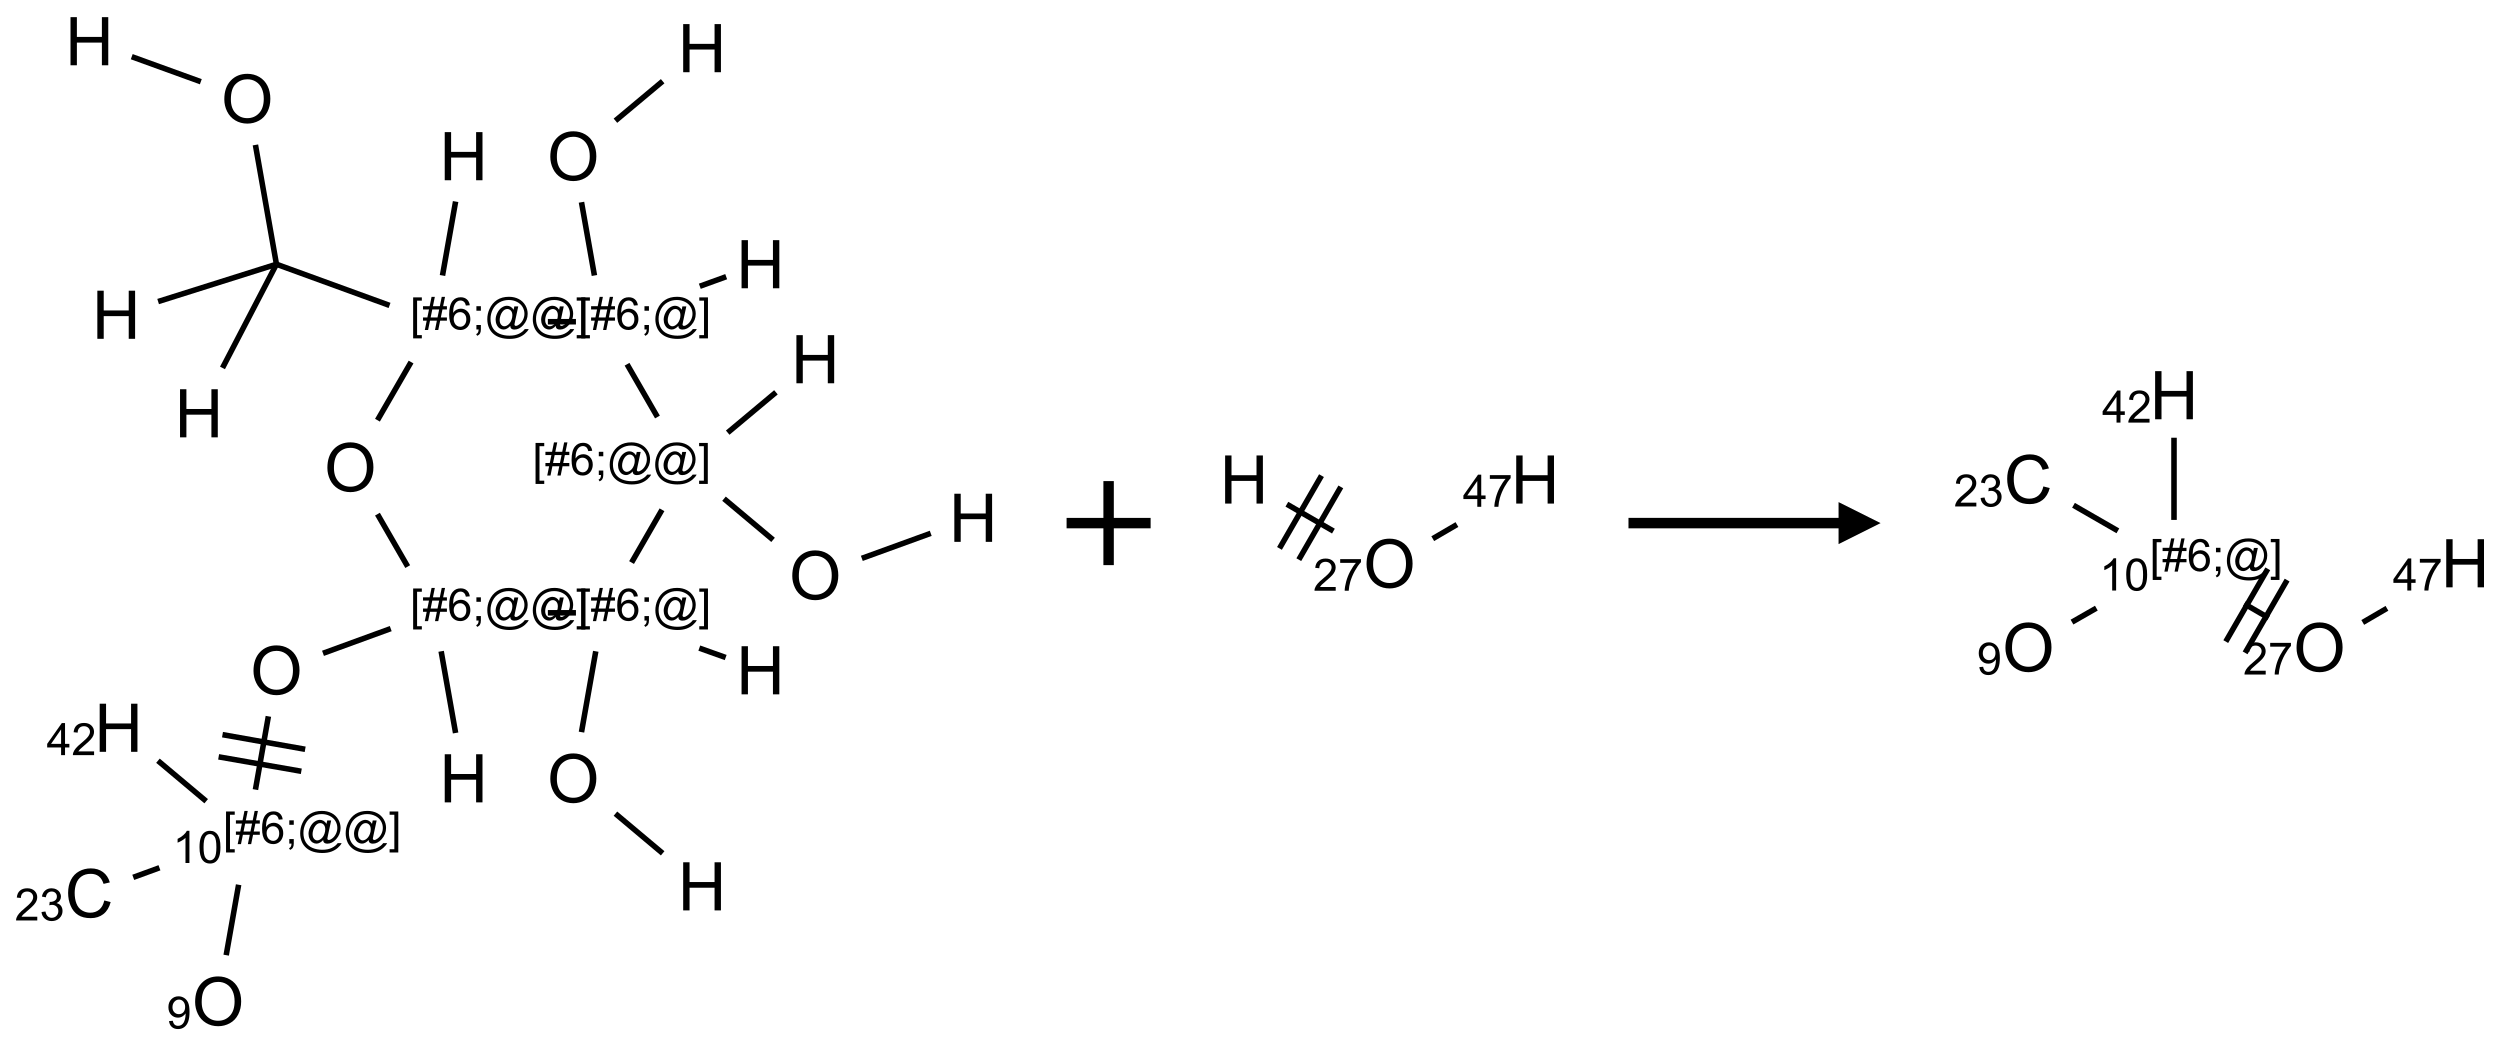 <?xml version="1.0" encoding="UTF-8"?>
<svg xmlns="http://www.w3.org/2000/svg" xmlns:xlink="http://www.w3.org/1999/xlink" width="595" height="249" viewBox="0 0 595 249">
<defs>
<g>
<g id="glyph-0-0">
<path d="M 2 0 L 2 -10 L 10 -10 L 10 0 Z M 2.25 -0.25 L 9.75 -0.25 L 9.75 -9.75 L 2.25 -9.75 Z M 2.25 -0.25 "/>
</g>
<g id="glyph-0-1">
<path d="M 1.281 0 L 1.281 -11.453 L 2.797 -11.453 L 2.797 -6.75 L 8.75 -6.75 L 8.75 -11.453 L 10.266 -11.453 L 10.266 0 L 8.75 0 L 8.75 -5.398 L 2.797 -5.398 L 2.797 0 Z M 1.281 0 "/>
</g>
<g id="glyph-0-2">
<path d="M 0.773 -5.578 C 0.773 -7.48 1.285 -8.969 2.305 -10.043 C 3.324 -11.117 4.645 -11.656 6.258 -11.656 C 7.316 -11.656 8.27 -11.402 9.117 -10.898 C 9.965 -10.395 10.613 -9.688 11.059 -8.785 C 11.504 -7.883 11.727 -6.855 11.727 -5.711 C 11.727 -4.551 11.492 -3.512 11.023 -2.594 C 10.555 -1.676 9.891 -0.984 9.031 -0.512 C 8.172 -0.039 7.246 0.195 6.25 0.195 C 5.172 0.195 4.207 -0.066 3.359 -0.586 C 2.512 -1.105 1.867 -1.816 1.43 -2.719 C 0.992 -3.621 0.773 -4.574 0.773 -5.578 Z M 2.336 -5.555 C 2.336 -4.176 2.707 -3.086 3.449 -2.293 C 4.191 -1.5 5.121 -1.102 6.242 -1.102 C 7.383 -1.102 8.32 -1.504 9.059 -2.305 C 9.797 -3.105 10.164 -4.246 10.164 -5.719 C 10.164 -6.652 10.008 -7.465 9.691 -8.16 C 9.375 -8.855 8.914 -9.395 8.309 -9.777 C 7.703 -10.16 7.02 -10.352 6.266 -10.352 C 5.191 -10.352 4.27 -9.984 3.496 -9.246 C 2.723 -8.508 2.336 -7.277 2.336 -5.555 Z M 2.336 -5.555 "/>
</g>
<g id="glyph-0-3">
<path d="M 9.406 -4.016 L 10.922 -3.633 C 10.605 -2.387 10.031 -1.438 9.207 -0.785 C 8.383 -0.133 7.371 0.195 6.18 0.195 C 4.945 0.195 3.941 -0.055 3.168 -0.559 C 2.395 -1.062 1.805 -1.789 1.402 -2.742 C 1 -3.695 0.797 -4.719 0.797 -5.812 C 0.797 -7.004 1.023 -8.047 1.48 -8.934 C 1.938 -9.82 2.586 -10.496 3.426 -10.957 C 4.266 -11.418 5.191 -11.648 6.203 -11.648 C 7.348 -11.648 8.312 -11.355 9.094 -10.773 C 9.875 -10.191 10.418 -9.371 10.727 -8.312 L 9.234 -7.961 C 8.969 -8.793 8.582 -9.402 8.078 -9.781 C 7.574 -10.16 6.938 -10.352 6.172 -10.352 C 5.293 -10.352 4.555 -10.141 3.965 -9.719 C 3.375 -9.297 2.957 -8.73 2.719 -8.02 C 2.48 -7.309 2.359 -6.574 2.359 -5.82 C 2.359 -4.848 2.5 -3.996 2.785 -3.27 C 3.07 -2.543 3.512 -2 4.109 -1.641 C 4.707 -1.281 5.355 -1.102 6.055 -1.102 C 6.902 -1.102 7.621 -1.348 8.211 -1.836 C 8.801 -2.324 9.199 -3.051 9.406 -4.016 Z M 9.406 -4.016 "/>
</g>
<g id="glyph-1-0">
<path d="M 1.332 0 L 1.332 -6.668 L 6.668 -6.668 L 6.668 0 Z M 1.5 -0.168 L 6.5 -0.168 L 6.5 -6.5 L 1.5 -6.5 Z M 1.5 -0.168 "/>
</g>
<g id="glyph-1-1">
<path d="M 0.723 2.121 L 0.723 -7.637 L 2.793 -7.637 L 2.793 -6.859 L 1.66 -6.859 L 1.66 1.344 L 2.793 1.344 L 2.793 2.121 Z M 0.723 2.121 "/>
</g>
<g id="glyph-1-2">
<path d="M 0.535 0.129 L 0.988 -2.09 L 0.109 -2.09 L 0.109 -2.863 L 1.145 -2.863 L 1.531 -4.754 L 0.109 -4.754 L 0.109 -5.531 L 1.688 -5.531 L 2.141 -7.766 L 2.922 -7.766 L 2.469 -5.531 L 4.109 -5.531 L 4.562 -7.766 L 5.348 -7.766 L 4.895 -5.531 L 5.797 -5.531 L 5.797 -4.754 L 4.738 -4.754 L 4.348 -2.863 L 5.797 -2.863 L 5.797 -2.09 L 4.191 -2.09 L 3.738 0.129 L 2.957 0.129 L 3.406 -2.09 L 1.77 -2.09 L 1.316 0.129 Z M 1.926 -2.863 L 3.562 -2.863 L 3.953 -4.754 L 2.312 -4.754 Z M 1.926 -2.863 "/>
</g>
<g id="glyph-1-3">
<path d="M 5.309 -5.766 L 4.375 -5.691 C 4.293 -6.059 4.172 -6.328 4.02 -6.496 C 3.766 -6.762 3.453 -6.895 3.082 -6.895 C 2.785 -6.895 2.523 -6.812 2.297 -6.645 C 2 -6.43 1.77 -6.117 1.598 -5.703 C 1.43 -5.289 1.34 -4.703 1.332 -3.938 C 1.559 -4.281 1.836 -4.535 2.16 -4.703 C 2.488 -4.871 2.828 -4.953 3.188 -4.953 C 3.812 -4.953 4.344 -4.723 4.785 -4.262 C 5.223 -3.801 5.441 -3.207 5.441 -2.48 C 5.441 -2 5.34 -1.555 5.133 -1.145 C 4.926 -0.73 4.641 -0.418 4.281 -0.199 C 3.922 0.02 3.512 0.129 3.051 0.129 C 2.27 0.129 1.633 -0.156 1.141 -0.73 C 0.648 -1.305 0.402 -2.254 0.402 -3.574 C 0.402 -5.051 0.672 -6.121 1.219 -6.793 C 1.695 -7.375 2.336 -7.668 3.141 -7.668 C 3.742 -7.668 4.234 -7.5 4.617 -7.16 C 5 -6.824 5.23 -6.359 5.309 -5.766 Z M 1.48 -2.473 C 1.48 -2.152 1.547 -1.844 1.684 -1.547 C 1.82 -1.25 2.016 -1.027 2.262 -0.871 C 2.508 -0.719 2.766 -0.641 3.035 -0.641 C 3.434 -0.641 3.773 -0.801 4.059 -1.121 C 4.344 -1.441 4.484 -1.875 4.484 -2.422 C 4.484 -2.949 4.344 -3.367 4.062 -3.668 C 3.781 -3.973 3.426 -4.125 3 -4.125 C 2.578 -4.125 2.219 -3.973 1.922 -3.668 C 1.625 -3.363 1.48 -2.969 1.48 -2.473 Z M 1.48 -2.473 "/>
</g>
<g id="glyph-1-4">
<path d="M 0.949 -4.465 L 0.949 -5.531 L 2.016 -5.531 L 2.016 -4.465 Z M 0.949 0 L 0.949 -1.066 L 2.016 -1.066 L 2.016 0 C 2.016 0.391 1.945 0.711 1.809 0.949 C 1.668 1.191 1.449 1.379 1.145 1.512 L 0.887 1.109 C 1.082 1.023 1.23 0.895 1.324 0.727 C 1.418 0.559 1.469 0.316 1.48 0 Z M 0.949 0 "/>
</g>
<g id="glyph-1-5">
<path d="M 6.047 -0.848 C 5.82 -0.59 5.57 -0.379 5.289 -0.223 C 5.008 -0.062 4.73 0.016 4.449 0.016 C 4.141 0.016 3.84 -0.074 3.547 -0.254 C 3.254 -0.434 3.02 -0.715 2.836 -1.09 C 2.652 -1.465 2.562 -1.875 2.562 -2.324 C 2.562 -2.875 2.703 -3.43 2.988 -3.98 C 3.27 -4.535 3.621 -4.953 4.043 -5.23 C 4.461 -5.508 4.871 -5.645 5.266 -5.645 C 5.566 -5.645 5.855 -5.566 6.129 -5.41 C 6.402 -5.25 6.641 -5.012 6.84 -4.688 L 7.016 -5.496 L 7.949 -5.496 L 7.199 -2 C 7.094 -1.516 7.043 -1.246 7.043 -1.191 C 7.043 -1.098 7.078 -1.02 7.148 -0.949 C 7.219 -0.883 7.305 -0.848 7.406 -0.848 C 7.59 -0.848 7.832 -0.953 8.129 -1.168 C 8.527 -1.445 8.84 -1.816 9.07 -2.285 C 9.301 -2.75 9.418 -3.234 9.418 -3.73 C 9.418 -4.309 9.27 -4.852 8.973 -5.355 C 8.676 -5.859 8.23 -6.262 7.645 -6.562 C 7.055 -6.863 6.406 -7.016 5.691 -7.016 C 4.879 -7.016 4.137 -6.824 3.465 -6.445 C 2.793 -6.066 2.273 -5.52 1.902 -4.809 C 1.535 -4.098 1.348 -3.34 1.348 -2.527 C 1.348 -1.676 1.535 -0.941 1.902 -0.328 C 2.273 0.285 2.809 0.742 3.508 1.035 C 4.207 1.328 4.984 1.473 5.832 1.473 C 6.742 1.473 7.504 1.32 8.121 1.016 C 8.734 0.711 9.195 0.34 9.5 -0.098 L 10.441 -0.098 C 10.266 0.266 9.961 0.637 9.531 1.016 C 9.102 1.395 8.59 1.695 7.996 1.914 C 7.402 2.133 6.688 2.246 5.848 2.246 C 5.078 2.246 4.367 2.145 3.715 1.949 C 3.066 1.75 2.512 1.453 2.051 1.055 C 1.594 0.656 1.25 0.199 1.016 -0.316 C 0.723 -0.973 0.578 -1.684 0.578 -2.441 C 0.578 -3.289 0.75 -4.098 1.098 -4.863 C 1.523 -5.805 2.125 -6.527 2.902 -7.027 C 3.684 -7.527 4.629 -7.777 5.738 -7.777 C 6.602 -7.777 7.375 -7.602 8.059 -7.246 C 8.746 -6.895 9.285 -6.371 9.684 -5.672 C 10.02 -5.07 10.188 -4.418 10.188 -3.715 C 10.188 -2.707 9.832 -1.812 9.125 -1.031 C 8.492 -0.328 7.801 0.02 7.051 0.02 C 6.812 0.02 6.617 -0.016 6.473 -0.09 C 6.324 -0.16 6.215 -0.266 6.145 -0.402 C 6.102 -0.488 6.066 -0.637 6.047 -0.848 Z M 3.527 -2.262 C 3.527 -1.785 3.641 -1.414 3.863 -1.152 C 4.09 -0.887 4.348 -0.754 4.641 -0.754 C 4.836 -0.754 5.039 -0.812 5.254 -0.93 C 5.469 -1.047 5.676 -1.219 5.871 -1.449 C 6.066 -1.676 6.23 -1.969 6.355 -2.32 C 6.48 -2.672 6.543 -3.027 6.543 -3.379 C 6.543 -3.852 6.426 -4.219 6.191 -4.48 C 5.957 -4.738 5.672 -4.871 5.332 -4.871 C 5.109 -4.871 4.902 -4.812 4.707 -4.699 C 4.512 -4.586 4.32 -4.406 4.137 -4.156 C 3.953 -3.906 3.805 -3.602 3.691 -3.246 C 3.582 -2.887 3.527 -2.559 3.527 -2.262 Z M 3.527 -2.262 "/>
</g>
<g id="glyph-1-6">
<path d="M 2.27 2.121 L 0.203 2.121 L 0.203 1.344 L 1.332 1.344 L 1.332 -6.859 L 0.203 -6.859 L 0.203 -7.637 L 2.27 -7.637 Z M 2.27 2.121 "/>
</g>
<g id="glyph-1-7">
<path d="M 3.973 0 L 3.035 0 L 3.035 -5.973 C 2.809 -5.758 2.516 -5.543 2.148 -5.328 C 1.781 -5.113 1.453 -4.953 1.16 -4.844 L 1.16 -5.75 C 1.684 -5.996 2.145 -6.297 2.535 -6.645 C 2.93 -6.996 3.207 -7.336 3.371 -7.668 L 3.973 -7.668 Z M 3.973 0 "/>
</g>
<g id="glyph-1-8">
<path d="M 0.441 -3.766 C 0.441 -4.668 0.535 -5.395 0.723 -5.945 C 0.906 -6.496 1.184 -6.922 1.551 -7.219 C 1.918 -7.516 2.375 -7.668 2.934 -7.668 C 3.344 -7.668 3.703 -7.586 4.012 -7.418 C 4.32 -7.254 4.574 -7.016 4.777 -6.707 C 4.977 -6.395 5.137 -6.016 5.25 -5.57 C 5.363 -5.125 5.422 -4.523 5.422 -3.766 C 5.422 -2.871 5.328 -2.148 5.145 -1.598 C 4.961 -1.047 4.688 -0.621 4.32 -0.32 C 3.953 -0.02 3.492 0.129 2.934 0.129 C 2.195 0.129 1.617 -0.133 1.199 -0.66 C 0.695 -1.297 0.441 -2.332 0.441 -3.766 Z M 1.406 -3.766 C 1.406 -2.512 1.555 -1.68 1.848 -1.262 C 2.141 -0.848 2.5 -0.641 2.934 -0.641 C 3.363 -0.641 3.727 -0.848 4.02 -1.266 C 4.312 -1.684 4.457 -2.516 4.457 -3.766 C 4.457 -5.023 4.312 -5.859 4.02 -6.27 C 3.727 -6.684 3.359 -6.891 2.922 -6.891 C 2.492 -6.891 2.148 -6.707 1.891 -6.344 C 1.566 -5.879 1.406 -5.02 1.406 -3.766 Z M 1.406 -3.766 "/>
</g>
<g id="glyph-1-9">
<path d="M 3.449 0 L 3.449 -1.828 L 0.137 -1.828 L 0.137 -2.688 L 3.621 -7.637 L 4.387 -7.637 L 4.387 -2.688 L 5.418 -2.688 L 5.418 -1.828 L 4.387 -1.828 L 4.387 0 Z M 3.449 -2.688 L 3.449 -6.129 L 1.059 -2.688 Z M 3.449 -2.688 "/>
</g>
<g id="glyph-1-10">
<path d="M 5.371 -0.902 L 5.371 0 L 0.324 0 C 0.316 -0.227 0.352 -0.441 0.434 -0.652 C 0.562 -0.996 0.766 -1.332 1.051 -1.668 C 1.332 -2 1.742 -2.387 2.277 -2.824 C 3.105 -3.504 3.668 -4.043 3.957 -4.441 C 4.25 -4.84 4.395 -5.215 4.395 -5.566 C 4.395 -5.938 4.262 -6.254 3.996 -6.508 C 3.73 -6.762 3.387 -6.891 2.957 -6.891 C 2.508 -6.891 2.145 -6.754 1.875 -6.484 C 1.605 -6.215 1.469 -5.84 1.465 -5.359 L 0.5 -5.457 C 0.566 -6.176 0.812 -6.727 1.246 -7.102 C 1.676 -7.477 2.254 -7.668 2.98 -7.668 C 3.711 -7.668 4.293 -7.465 4.719 -7.059 C 5.145 -6.652 5.359 -6.148 5.359 -5.547 C 5.359 -5.242 5.297 -4.941 5.172 -4.645 C 5.047 -4.352 4.84 -4.039 4.551 -3.715 C 4.262 -3.387 3.777 -2.938 3.105 -2.371 C 2.543 -1.898 2.18 -1.578 2.02 -1.41 C 1.859 -1.242 1.73 -1.07 1.625 -0.902 Z M 5.371 -0.902 "/>
</g>
<g id="glyph-1-11">
<path d="M 0.582 -1.766 L 1.484 -1.848 C 1.562 -1.426 1.707 -1.117 1.922 -0.926 C 2.137 -0.734 2.414 -0.641 2.75 -0.641 C 3.039 -0.641 3.289 -0.707 3.508 -0.84 C 3.727 -0.973 3.902 -1.148 4.043 -1.367 C 4.18 -1.586 4.297 -1.887 4.391 -2.262 C 4.484 -2.637 4.531 -3.016 4.531 -3.406 C 4.531 -3.449 4.531 -3.512 4.527 -3.594 C 4.34 -3.297 4.082 -3.055 3.758 -2.867 C 3.434 -2.68 3.082 -2.59 2.703 -2.59 C 2.07 -2.59 1.535 -2.816 1.098 -3.277 C 0.66 -3.734 0.441 -4.34 0.441 -5.09 C 0.441 -5.863 0.672 -6.484 1.129 -6.957 C 1.586 -7.43 2.156 -7.668 2.844 -7.668 C 3.34 -7.668 3.793 -7.531 4.207 -7.266 C 4.617 -7 4.93 -6.617 5.145 -6.121 C 5.355 -5.629 5.465 -4.91 5.465 -3.973 C 5.465 -2.996 5.359 -2.223 5.145 -1.645 C 4.934 -1.066 4.617 -0.625 4.199 -0.324 C 3.781 -0.02 3.293 0.129 2.73 0.129 C 2.133 0.129 1.645 -0.035 1.266 -0.367 C 0.887 -0.699 0.66 -1.164 0.582 -1.766 Z M 4.422 -5.137 C 4.422 -5.676 4.277 -6.102 3.992 -6.418 C 3.707 -6.734 3.359 -6.891 2.957 -6.891 C 2.543 -6.891 2.18 -6.719 1.871 -6.379 C 1.562 -6.039 1.406 -5.598 1.406 -5.059 C 1.406 -4.57 1.555 -4.176 1.848 -3.871 C 2.141 -3.566 2.5 -3.418 2.934 -3.418 C 3.367 -3.418 3.723 -3.57 4.004 -3.871 C 4.281 -4.176 4.422 -4.598 4.422 -5.137 Z M 4.422 -5.137 "/>
</g>
<g id="glyph-1-12">
<path d="M 0.449 -2.016 L 1.387 -2.141 C 1.492 -1.609 1.676 -1.227 1.934 -0.992 C 2.191 -0.758 2.508 -0.641 2.879 -0.641 C 3.32 -0.641 3.695 -0.793 3.996 -1.098 C 4.301 -1.402 4.453 -1.781 4.453 -2.234 C 4.453 -2.664 4.312 -3.02 4.031 -3.301 C 3.75 -3.578 3.391 -3.719 2.957 -3.719 C 2.781 -3.719 2.562 -3.684 2.297 -3.613 L 2.402 -4.438 C 2.465 -4.43 2.516 -4.426 2.551 -4.426 C 2.949 -4.426 3.312 -4.531 3.629 -4.738 C 3.949 -4.949 4.109 -5.27 4.109 -5.703 C 4.109 -6.047 3.992 -6.332 3.762 -6.559 C 3.527 -6.785 3.227 -6.895 2.859 -6.895 C 2.496 -6.895 2.191 -6.781 1.949 -6.551 C 1.707 -6.324 1.547 -5.98 1.48 -5.52 L 0.543 -5.688 C 0.656 -6.316 0.918 -6.805 1.324 -7.148 C 1.73 -7.492 2.234 -7.668 2.84 -7.668 C 3.254 -7.668 3.641 -7.578 3.988 -7.398 C 4.34 -7.219 4.609 -6.977 4.793 -6.668 C 4.98 -6.359 5.074 -6.031 5.074 -5.684 C 5.074 -5.352 4.984 -5.051 4.809 -4.781 C 4.629 -4.512 4.367 -4.297 4.02 -4.137 C 4.473 -4.031 4.824 -3.816 5.074 -3.488 C 5.324 -3.16 5.449 -2.75 5.449 -2.254 C 5.449 -1.59 5.203 -1.023 4.719 -0.559 C 4.234 -0.098 3.617 0.137 2.875 0.137 C 2.203 0.137 1.648 -0.062 1.207 -0.465 C 0.762 -0.863 0.512 -1.379 0.449 -2.016 Z M 0.449 -2.016 "/>
</g>
<g id="glyph-1-13">
<path d="M 0.504 -6.637 L 0.504 -7.535 L 5.449 -7.535 L 5.449 -6.809 C 4.961 -6.289 4.48 -5.602 4.004 -4.746 C 3.527 -3.887 3.156 -3.004 2.895 -2.098 C 2.707 -1.461 2.59 -0.762 2.535 0 L 1.574 0 C 1.582 -0.602 1.703 -1.328 1.926 -2.176 C 2.152 -3.027 2.477 -3.848 2.898 -4.637 C 3.32 -5.426 3.77 -6.094 4.246 -6.637 Z M 0.504 -6.637 "/>
</g>
</g>
</defs>
<path fill="none" stroke-width="0.033" stroke-linecap="butt" stroke-linejoin="miter" stroke="rgb(0%, 0%, 0%)" stroke-opacity="1" stroke-miterlimit="10" d="M 0.252 0.092 L 0.663 0.241 " transform="matrix(40, 0, 0, 40, 21.273, 9.809)"/>
<path fill="none" stroke-width="0.033" stroke-linecap="butt" stroke-linejoin="miter" stroke="rgb(0%, 0%, 0%)" stroke-opacity="1" stroke-miterlimit="10" d="M 0.988 0.617 L 1.113 1.327 " transform="matrix(40, 0, 0, 40, 21.273, 9.809)"/>
<path fill="none" stroke-width="0.033" stroke-linecap="butt" stroke-linejoin="miter" stroke="rgb(0%, 0%, 0%)" stroke-opacity="1" stroke-miterlimit="10" d="M 1.113 1.327 L 0.792 1.944 " transform="matrix(40, 0, 0, 40, 21.273, 9.809)"/>
<path fill="none" stroke-width="0.033" stroke-linecap="butt" stroke-linejoin="miter" stroke="rgb(0%, 0%, 0%)" stroke-opacity="1" stroke-miterlimit="10" d="M 1.113 1.327 L 0.409 1.549 " transform="matrix(40, 0, 0, 40, 21.273, 9.809)"/>
<path fill="none" stroke-width="0.033" stroke-linecap="butt" stroke-linejoin="miter" stroke="rgb(0%, 0%, 0%)" stroke-opacity="1" stroke-miterlimit="10" d="M 1.113 1.327 L 1.786 1.572 " transform="matrix(40, 0, 0, 40, 21.273, 9.809)"/>
<path fill="none" stroke-width="0.033" stroke-linecap="butt" stroke-linejoin="miter" stroke="rgb(0%, 0%, 0%)" stroke-opacity="1" stroke-miterlimit="10" d="M 2.101 1.394 L 2.179 0.954 " transform="matrix(40, 0, 0, 40, 21.273, 9.809)"/>
<path fill="none" stroke-width="0.033" stroke-linecap="butt" stroke-linejoin="miter" stroke="rgb(0%, 0%, 0%)" stroke-opacity="1" stroke-miterlimit="10" d="M 1.914 1.909 L 1.714 2.255 " transform="matrix(40, 0, 0, 40, 21.273, 9.809)"/>
<path fill="none" stroke-width="0.033" stroke-linecap="butt" stroke-linejoin="miter" stroke="rgb(0%, 0%, 0%)" stroke-opacity="1" stroke-miterlimit="10" d="M 1.714 2.814 L 1.894 3.126 " transform="matrix(40, 0, 0, 40, 21.273, 9.809)"/>
<path fill="none" stroke-width="0.033" stroke-linecap="butt" stroke-linejoin="miter" stroke="rgb(0%, 0%, 0%)" stroke-opacity="1" stroke-miterlimit="10" d="M 2.093 3.63 L 2.179 4.116 " transform="matrix(40, 0, 0, 40, 21.273, 9.809)"/>
<path fill="none" stroke-width="0.033" stroke-linecap="butt" stroke-linejoin="miter" stroke="rgb(0%, 0%, 0%)" stroke-opacity="1" stroke-miterlimit="10" d="M 1.793 3.495 L 1.39 3.642 " transform="matrix(40, 0, 0, 40, 21.273, 9.809)"/>
<path fill="none" stroke-width="0.033" stroke-linecap="butt" stroke-linejoin="miter" stroke="rgb(0%, 0%, 0%)" stroke-opacity="1" stroke-miterlimit="10" d="M 1.065 4.017 L 0.988 4.453 " transform="matrix(40, 0, 0, 40, 21.273, 9.809)"/>
<path fill="none" stroke-width="0.033" stroke-linecap="butt" stroke-linejoin="miter" stroke="rgb(0%, 0%, 0%)" stroke-opacity="1" stroke-miterlimit="10" d="M 0.769 4.258 L 1.261 4.344 " transform="matrix(40, 0, 0, 40, 21.273, 9.809)"/>
<path fill="none" stroke-width="0.033" stroke-linecap="butt" stroke-linejoin="miter" stroke="rgb(0%, 0%, 0%)" stroke-opacity="1" stroke-miterlimit="10" d="M 0.792 4.126 L 1.284 4.213 " transform="matrix(40, 0, 0, 40, 21.273, 9.809)"/>
<path fill="none" stroke-width="0.033" stroke-linecap="butt" stroke-linejoin="miter" stroke="rgb(0%, 0%, 0%)" stroke-opacity="1" stroke-miterlimit="10" d="M 0.695 4.522 L 0.408 4.281 " transform="matrix(40, 0, 0, 40, 21.273, 9.809)"/>
<path fill="none" stroke-width="0.033" stroke-linecap="butt" stroke-linejoin="miter" stroke="rgb(0%, 0%, 0%)" stroke-opacity="1" stroke-miterlimit="10" d="M 0.888 5.019 L 0.814 5.438 " transform="matrix(40, 0, 0, 40, 21.273, 9.809)"/>
<path fill="none" stroke-width="0.033" stroke-linecap="butt" stroke-linejoin="miter" stroke="rgb(0%, 0%, 0%)" stroke-opacity="1" stroke-miterlimit="10" d="M 0.417 4.918 L 0.261 4.975 " transform="matrix(40, 0, 0, 40, 21.273, 9.809)"/>
<path fill="none" stroke-width="0.033" stroke-linecap="butt" stroke-linejoin="miter" stroke="rgb(0%, 0%, 0%)" stroke-opacity="1" stroke-miterlimit="10" d="M 2.728 3.401 L 2.895 3.401 " transform="matrix(40, 0, 0, 40, 21.273, 9.809)"/>
<path fill="none" stroke-width="0.033" stroke-linecap="butt" stroke-linejoin="miter" stroke="rgb(0%, 0%, 0%)" stroke-opacity="1" stroke-miterlimit="10" d="M 3.629 3.611 L 3.786 3.667 " transform="matrix(40, 0, 0, 40, 21.273, 9.809)"/>
<path fill="none" stroke-width="0.033" stroke-linecap="butt" stroke-linejoin="miter" stroke="rgb(0%, 0%, 0%)" stroke-opacity="1" stroke-miterlimit="10" d="M 3.013 3.63 L 2.928 4.111 " transform="matrix(40, 0, 0, 40, 21.273, 9.809)"/>
<path fill="none" stroke-width="0.033" stroke-linecap="butt" stroke-linejoin="miter" stroke="rgb(0%, 0%, 0%)" stroke-opacity="1" stroke-miterlimit="10" d="M 3.13 4.596 L 3.411 4.832 " transform="matrix(40, 0, 0, 40, 21.273, 9.809)"/>
<path fill="none" stroke-width="0.033" stroke-linecap="butt" stroke-linejoin="miter" stroke="rgb(0%, 0%, 0%)" stroke-opacity="1" stroke-miterlimit="10" d="M 3.226 3.102 L 3.407 2.788 " transform="matrix(40, 0, 0, 40, 21.273, 9.809)"/>
<path fill="none" stroke-width="0.033" stroke-linecap="butt" stroke-linejoin="miter" stroke="rgb(0%, 0%, 0%)" stroke-opacity="1" stroke-miterlimit="10" d="M 3.798 2.329 L 4.085 2.089 " transform="matrix(40, 0, 0, 40, 21.273, 9.809)"/>
<path fill="none" stroke-width="0.033" stroke-linecap="butt" stroke-linejoin="miter" stroke="rgb(0%, 0%, 0%)" stroke-opacity="1" stroke-miterlimit="10" d="M 3.776 2.722 L 4.068 2.967 " transform="matrix(40, 0, 0, 40, 21.273, 9.809)"/>
<path fill="none" stroke-width="0.033" stroke-linecap="butt" stroke-linejoin="miter" stroke="rgb(0%, 0%, 0%)" stroke-opacity="1" stroke-miterlimit="10" d="M 4.596 3.077 L 5.006 2.928 " transform="matrix(40, 0, 0, 40, 21.273, 9.809)"/>
<path fill="none" stroke-width="0.033" stroke-linecap="butt" stroke-linejoin="miter" stroke="rgb(0%, 0%, 0%)" stroke-opacity="1" stroke-miterlimit="10" d="M 3.38 2.236 L 3.199 1.922 " transform="matrix(40, 0, 0, 40, 21.273, 9.809)"/>
<path fill="none" stroke-width="0.033" stroke-linecap="butt" stroke-linejoin="miter" stroke="rgb(0%, 0%, 0%)" stroke-opacity="1" stroke-miterlimit="10" d="M 2.895 1.669 L 2.728 1.669 " transform="matrix(40, 0, 0, 40, 21.273, 9.809)"/>
<path fill="none" stroke-width="0.033" stroke-linecap="butt" stroke-linejoin="miter" stroke="rgb(0%, 0%, 0%)" stroke-opacity="1" stroke-miterlimit="10" d="M 3.632 1.458 L 3.789 1.401 " transform="matrix(40, 0, 0, 40, 21.273, 9.809)"/>
<path fill="none" stroke-width="0.033" stroke-linecap="butt" stroke-linejoin="miter" stroke="rgb(0%, 0%, 0%)" stroke-opacity="1" stroke-miterlimit="10" d="M 3.005 1.394 L 2.928 0.958 " transform="matrix(40, 0, 0, 40, 21.273, 9.809)"/>
<path fill="none" stroke-width="0.033" stroke-linecap="butt" stroke-linejoin="miter" stroke="rgb(0%, 0%, 0%)" stroke-opacity="1" stroke-miterlimit="10" d="M 3.13 0.473 L 3.411 0.238 " transform="matrix(40, 0, 0, 40, 21.273, 9.809)"/>
<g fill="rgb(0%, 0%, 0%)" fill-opacity="1">
<use xlink:href="#glyph-0-1" x="15.5" y="15.535"/>
</g>
<g fill="rgb(0%, 0%, 0%)" fill-opacity="1">
<use xlink:href="#glyph-0-2" x="52.613" y="29.223"/>
</g>
<g fill="rgb(0%, 0%, 0%)" fill-opacity="1">
<use xlink:href="#glyph-0-1" x="41.566" y="104.09"/>
</g>
<g fill="rgb(0%, 0%, 0%)" fill-opacity="1">
<use xlink:href="#glyph-0-1" x="21.887" y="80.637"/>
</g>
<g fill="rgb(0%, 0%, 0%)" fill-opacity="1">
<use xlink:href="#glyph-1-1" x="97.605" y="78.414"/>
<use xlink:href="#glyph-1-2" x="100.569" y="78.414"/>
<use xlink:href="#glyph-1-3" x="106.501" y="78.414"/>
<use xlink:href="#glyph-1-4" x="112.434" y="78.414"/>
<use xlink:href="#glyph-1-5" x="115.397" y="78.414"/>
<use xlink:href="#glyph-1-5" x="126.225" y="78.414"/>
<use xlink:href="#glyph-1-6" x="137.053" y="78.414"/>
</g>
<g fill="rgb(0%, 0%, 0%)" fill-opacity="1">
<use xlink:href="#glyph-0-1" x="104.566" y="42.898"/>
</g>
<g fill="rgb(0%, 0%, 0%)" fill-opacity="1">
<use xlink:href="#glyph-0-2" x="77.145" y="116.934"/>
</g>
<g fill="rgb(0%, 0%, 0%)" fill-opacity="1">
<use xlink:href="#glyph-1-1" x="97.605" y="147.695"/>
<use xlink:href="#glyph-1-2" x="100.569" y="147.695"/>
<use xlink:href="#glyph-1-3" x="106.501" y="147.695"/>
<use xlink:href="#glyph-1-4" x="112.434" y="147.695"/>
<use xlink:href="#glyph-1-5" x="115.397" y="147.695"/>
<use xlink:href="#glyph-1-5" x="126.225" y="147.695"/>
<use xlink:href="#glyph-1-6" x="137.053" y="147.695"/>
</g>
<g fill="rgb(0%, 0%, 0%)" fill-opacity="1">
<use xlink:href="#glyph-0-1" x="104.566" y="190.965"/>
</g>
<g fill="rgb(0%, 0%, 0%)" fill-opacity="1">
<use xlink:href="#glyph-0-2" x="59.559" y="165.258"/>
</g>
<g fill="rgb(0%, 0%, 0%)" fill-opacity="1">
<use xlink:href="#glyph-1-1" x="53.074" y="200.77"/>
<use xlink:href="#glyph-1-2" x="56.038" y="200.77"/>
<use xlink:href="#glyph-1-3" x="61.97" y="200.77"/>
<use xlink:href="#glyph-1-4" x="67.902" y="200.77"/>
<use xlink:href="#glyph-1-5" x="70.866" y="200.77"/>
<use xlink:href="#glyph-1-5" x="81.694" y="200.77"/>
<use xlink:href="#glyph-1-6" x="92.522" y="200.77"/>
</g>
<g fill="rgb(0%, 0%, 0%)" fill-opacity="1">
<use xlink:href="#glyph-1-7" x="41.109" y="205.398"/>
<use xlink:href="#glyph-1-8" x="47.042" y="205.398"/>
</g>
<g fill="rgb(0%, 0%, 0%)" fill-opacity="1">
<use xlink:href="#glyph-0-1" x="22.445" y="178.934"/>
</g>
<g fill="rgb(0%, 0%, 0%)" fill-opacity="1">
<use xlink:href="#glyph-1-9" x="11.09" y="179.727"/>
<use xlink:href="#glyph-1-10" x="17.022" y="179.727"/>
</g>
<g fill="rgb(0%, 0%, 0%)" fill-opacity="1">
<use xlink:href="#glyph-0-2" x="45.668" y="244.043"/>
</g>
<g fill="rgb(0%, 0%, 0%)" fill-opacity="1">
<use xlink:href="#glyph-1-11" x="39.641" y="244.789"/>
</g>
<g fill="rgb(0%, 0%, 0%)" fill-opacity="1">
<use xlink:href="#glyph-0-3" x="15.414" y="218.324"/>
</g>
<g fill="rgb(0%, 0%, 0%)" fill-opacity="1">
<use xlink:href="#glyph-1-10" x="3.5" y="219.078"/>
<use xlink:href="#glyph-1-12" x="9.432" y="219.078"/>
</g>
<g fill="rgb(0%, 0%, 0%)" fill-opacity="1">
<use xlink:href="#glyph-1-1" x="137.605" y="147.695"/>
<use xlink:href="#glyph-1-2" x="140.569" y="147.695"/>
<use xlink:href="#glyph-1-3" x="146.501" y="147.695"/>
<use xlink:href="#glyph-1-4" x="152.434" y="147.695"/>
<use xlink:href="#glyph-1-5" x="155.397" y="147.695"/>
<use xlink:href="#glyph-1-6" x="166.225" y="147.695"/>
</g>
<g fill="rgb(0%, 0%, 0%)" fill-opacity="1">
<use xlink:href="#glyph-0-1" x="175.211" y="165.254"/>
</g>
<g fill="rgb(0%, 0%, 0%)" fill-opacity="1">
<use xlink:href="#glyph-0-2" x="130.199" y="190.969"/>
</g>
<g fill="rgb(0%, 0%, 0%)" fill-opacity="1">
<use xlink:href="#glyph-0-1" x="161.316" y="216.676"/>
</g>
<g fill="rgb(0%, 0%, 0%)" fill-opacity="1">
<use xlink:href="#glyph-1-1" x="126.738" y="113.055"/>
<use xlink:href="#glyph-1-2" x="129.702" y="113.055"/>
<use xlink:href="#glyph-1-3" x="135.634" y="113.055"/>
<use xlink:href="#glyph-1-4" x="141.566" y="113.055"/>
<use xlink:href="#glyph-1-5" x="144.53" y="113.055"/>
<use xlink:href="#glyph-1-5" x="155.358" y="113.055"/>
<use xlink:href="#glyph-1-6" x="166.186" y="113.055"/>
</g>
<g fill="rgb(0%, 0%, 0%)" fill-opacity="1">
<use xlink:href="#glyph-0-1" x="188.266" y="91.219"/>
</g>
<g fill="rgb(0%, 0%, 0%)" fill-opacity="1">
<use xlink:href="#glyph-0-2" x="187.789" y="142.648"/>
</g>
<g fill="rgb(0%, 0%, 0%)" fill-opacity="1">
<use xlink:href="#glyph-0-1" x="225.852" y="128.961"/>
</g>
<g fill="rgb(0%, 0%, 0%)" fill-opacity="1">
<use xlink:href="#glyph-1-1" x="137.605" y="78.414"/>
<use xlink:href="#glyph-1-2" x="140.569" y="78.414"/>
<use xlink:href="#glyph-1-3" x="146.501" y="78.414"/>
<use xlink:href="#glyph-1-4" x="152.434" y="78.414"/>
<use xlink:href="#glyph-1-5" x="155.397" y="78.414"/>
<use xlink:href="#glyph-1-6" x="166.225" y="78.414"/>
</g>
<g fill="rgb(0%, 0%, 0%)" fill-opacity="1">
<use xlink:href="#glyph-0-1" x="175.211" y="68.609"/>
</g>
<g fill="rgb(0%, 0%, 0%)" fill-opacity="1">
<use xlink:href="#glyph-0-2" x="130.199" y="42.902"/>
</g>
<g fill="rgb(0%, 0%, 0%)" fill-opacity="1">
<use xlink:href="#glyph-0-1" x="161.316" y="17.188"/>
</g>
<path fill="none" stroke-width="0.062" stroke-linecap="butt" stroke-linejoin="miter" stroke="rgb(0%, 0%, 0%)" stroke-opacity="1" stroke-miterlimit="10" d="M 0 0 L 0.5 0 M 0.25 -0.25 L 0.25 0.25 " transform="matrix(40, 0, 0, 40, 253.848, 124.5)"/>
<path fill="none" stroke-width="0.033" stroke-linecap="butt" stroke-linejoin="miter" stroke="rgb(0%, 0%, 0%)" stroke-opacity="1" stroke-miterlimit="10" d="M 0.255 0.147 L 0.532 0.307 " transform="matrix(40, 0, 0, 40, 296.074, 114.123)"/>
<path fill="none" stroke-width="0.033" stroke-linecap="butt" stroke-linejoin="miter" stroke="rgb(0%, 0%, 0%)" stroke-opacity="1" stroke-miterlimit="10" d="M 0.326 0.477 L 0.576 0.044 " transform="matrix(40, 0, 0, 40, 296.074, 114.123)"/>
<path fill="none" stroke-width="0.033" stroke-linecap="butt" stroke-linejoin="miter" stroke="rgb(0%, 0%, 0%)" stroke-opacity="1" stroke-miterlimit="10" d="M 0.211 0.41 L 0.461 -0.023 " transform="matrix(40, 0, 0, 40, 296.074, 114.123)"/>
<path fill="none" stroke-width="0.033" stroke-linecap="butt" stroke-linejoin="miter" stroke="rgb(0%, 0%, 0%)" stroke-opacity="1" stroke-miterlimit="10" d="M 1.123 0.352 L 1.267 0.268 " transform="matrix(40, 0, 0, 40, 296.074, 114.123)"/>
<g fill="rgb(0%, 0%, 0%)" fill-opacity="1">
<use xlink:href="#glyph-0-1" x="290.301" y="119.852"/>
</g>
<g fill="rgb(0%, 0%, 0%)" fill-opacity="1">
<use xlink:href="#glyph-0-2" x="324.465" y="139.855"/>
</g>
<g fill="rgb(0%, 0%, 0%)" fill-opacity="1">
<use xlink:href="#glyph-1-10" x="312.527" y="140.602"/>
<use xlink:href="#glyph-1-13" x="318.46" y="140.602"/>
</g>
<g fill="rgb(0%, 0%, 0%)" fill-opacity="1">
<use xlink:href="#glyph-0-1" x="359.582" y="119.852"/>
</g>
<g fill="rgb(0%, 0%, 0%)" fill-opacity="1">
<use xlink:href="#glyph-1-9" x="348.148" y="120.613"/>
<use xlink:href="#glyph-1-13" x="354.081" y="120.613"/>
</g>
<path fill-rule="nonzero" fill="rgb(0%, 0%, 0%)" fill-opacity="1" d="M 387.578 125.75 L 437.578 125.75 L 437.578 129.5 L 447.578 124.5 L 437.578 119.5 L 437.578 123.25 L 387.578 123.25 "/>
<path fill="none" stroke-width="0.033" stroke-linecap="butt" stroke-linejoin="miter" stroke="rgb(0%, 0%, 0%)" stroke-opacity="1" stroke-miterlimit="10" d="M 0.259 1.35 L 0.404 1.267 " transform="matrix(40, 0, 0, 40, 482.773, 94.059)"/>
<path fill="none" stroke-width="0.033" stroke-linecap="butt" stroke-linejoin="miter" stroke="rgb(0%, 0%, 0%)" stroke-opacity="1" stroke-miterlimit="10" d="M 1.284 1.241 L 1.429 1.325 " transform="matrix(40, 0, 0, 40, 482.773, 94.059)"/>
<path fill="none" stroke-width="0.033" stroke-linecap="butt" stroke-linejoin="miter" stroke="rgb(0%, 0%, 0%)" stroke-opacity="1" stroke-miterlimit="10" d="M 1.289 1.533 L 1.539 1.1 " transform="matrix(40, 0, 0, 40, 482.773, 94.059)"/>
<path fill="none" stroke-width="0.033" stroke-linecap="butt" stroke-linejoin="miter" stroke="rgb(0%, 0%, 0%)" stroke-opacity="1" stroke-miterlimit="10" d="M 1.174 1.466 L 1.424 1.033 " transform="matrix(40, 0, 0, 40, 482.773, 94.059)"/>
<path fill="none" stroke-width="0.033" stroke-linecap="butt" stroke-linejoin="miter" stroke="rgb(0%, 0%, 0%)" stroke-opacity="1" stroke-miterlimit="10" d="M 1.989 1.352 L 2.133 1.268 " transform="matrix(40, 0, 0, 40, 482.773, 94.059)"/>
<path fill="none" stroke-width="0.033" stroke-linecap="butt" stroke-linejoin="miter" stroke="rgb(0%, 0%, 0%)" stroke-opacity="1" stroke-miterlimit="10" d="M 0.866 0.742 L 0.866 0.253 " transform="matrix(40, 0, 0, 40, 482.773, 94.059)"/>
<path fill="none" stroke-width="0.033" stroke-linecap="butt" stroke-linejoin="miter" stroke="rgb(0%, 0%, 0%)" stroke-opacity="1" stroke-miterlimit="10" d="M 0.532 0.807 L 0.268 0.655 " transform="matrix(40, 0, 0, 40, 482.773, 94.059)"/>
<g fill="rgb(0%, 0%, 0%)" fill-opacity="1">
<use xlink:href="#glyph-0-2" x="476.523" y="159.789"/>
</g>
<g fill="rgb(0%, 0%, 0%)" fill-opacity="1">
<use xlink:href="#glyph-1-11" x="470.5" y="160.539"/>
</g>
<g fill="rgb(0%, 0%, 0%)" fill-opacity="1">
<use xlink:href="#glyph-1-1" x="511.625" y="135.91"/>
<use xlink:href="#glyph-1-2" x="514.589" y="135.91"/>
<use xlink:href="#glyph-1-3" x="520.521" y="135.91"/>
<use xlink:href="#glyph-1-4" x="526.453" y="135.91"/>
<use xlink:href="#glyph-1-5" x="529.417" y="135.91"/>
<use xlink:href="#glyph-1-6" x="540.245" y="135.91"/>
</g>
<g fill="rgb(0%, 0%, 0%)" fill-opacity="1">
<use xlink:href="#glyph-1-7" x="499.664" y="140.539"/>
<use xlink:href="#glyph-1-8" x="505.596" y="140.539"/>
</g>
<g fill="rgb(0%, 0%, 0%)" fill-opacity="1">
<use xlink:href="#glyph-0-2" x="545.805" y="159.789"/>
</g>
<g fill="rgb(0%, 0%, 0%)" fill-opacity="1">
<use xlink:href="#glyph-1-10" x="533.867" y="160.539"/>
<use xlink:href="#glyph-1-13" x="539.799" y="160.539"/>
</g>
<g fill="rgb(0%, 0%, 0%)" fill-opacity="1">
<use xlink:href="#glyph-0-1" x="580.926" y="139.785"/>
</g>
<g fill="rgb(0%, 0%, 0%)" fill-opacity="1">
<use xlink:href="#glyph-1-9" x="569.492" y="140.547"/>
<use xlink:href="#glyph-1-13" x="575.424" y="140.547"/>
</g>
<g fill="rgb(0%, 0%, 0%)" fill-opacity="1">
<use xlink:href="#glyph-0-1" x="511.641" y="99.785"/>
</g>
<g fill="rgb(0%, 0%, 0%)" fill-opacity="1">
<use xlink:href="#glyph-1-9" x="500.285" y="100.578"/>
<use xlink:href="#glyph-1-10" x="506.217" y="100.578"/>
</g>
<g fill="rgb(0%, 0%, 0%)" fill-opacity="1">
<use xlink:href="#glyph-0-3" x="476.914" y="119.785"/>
</g>
<g fill="rgb(0%, 0%, 0%)" fill-opacity="1">
<use xlink:href="#glyph-1-10" x="465" y="120.539"/>
<use xlink:href="#glyph-1-12" x="470.932" y="120.539"/>
</g>
</svg>
